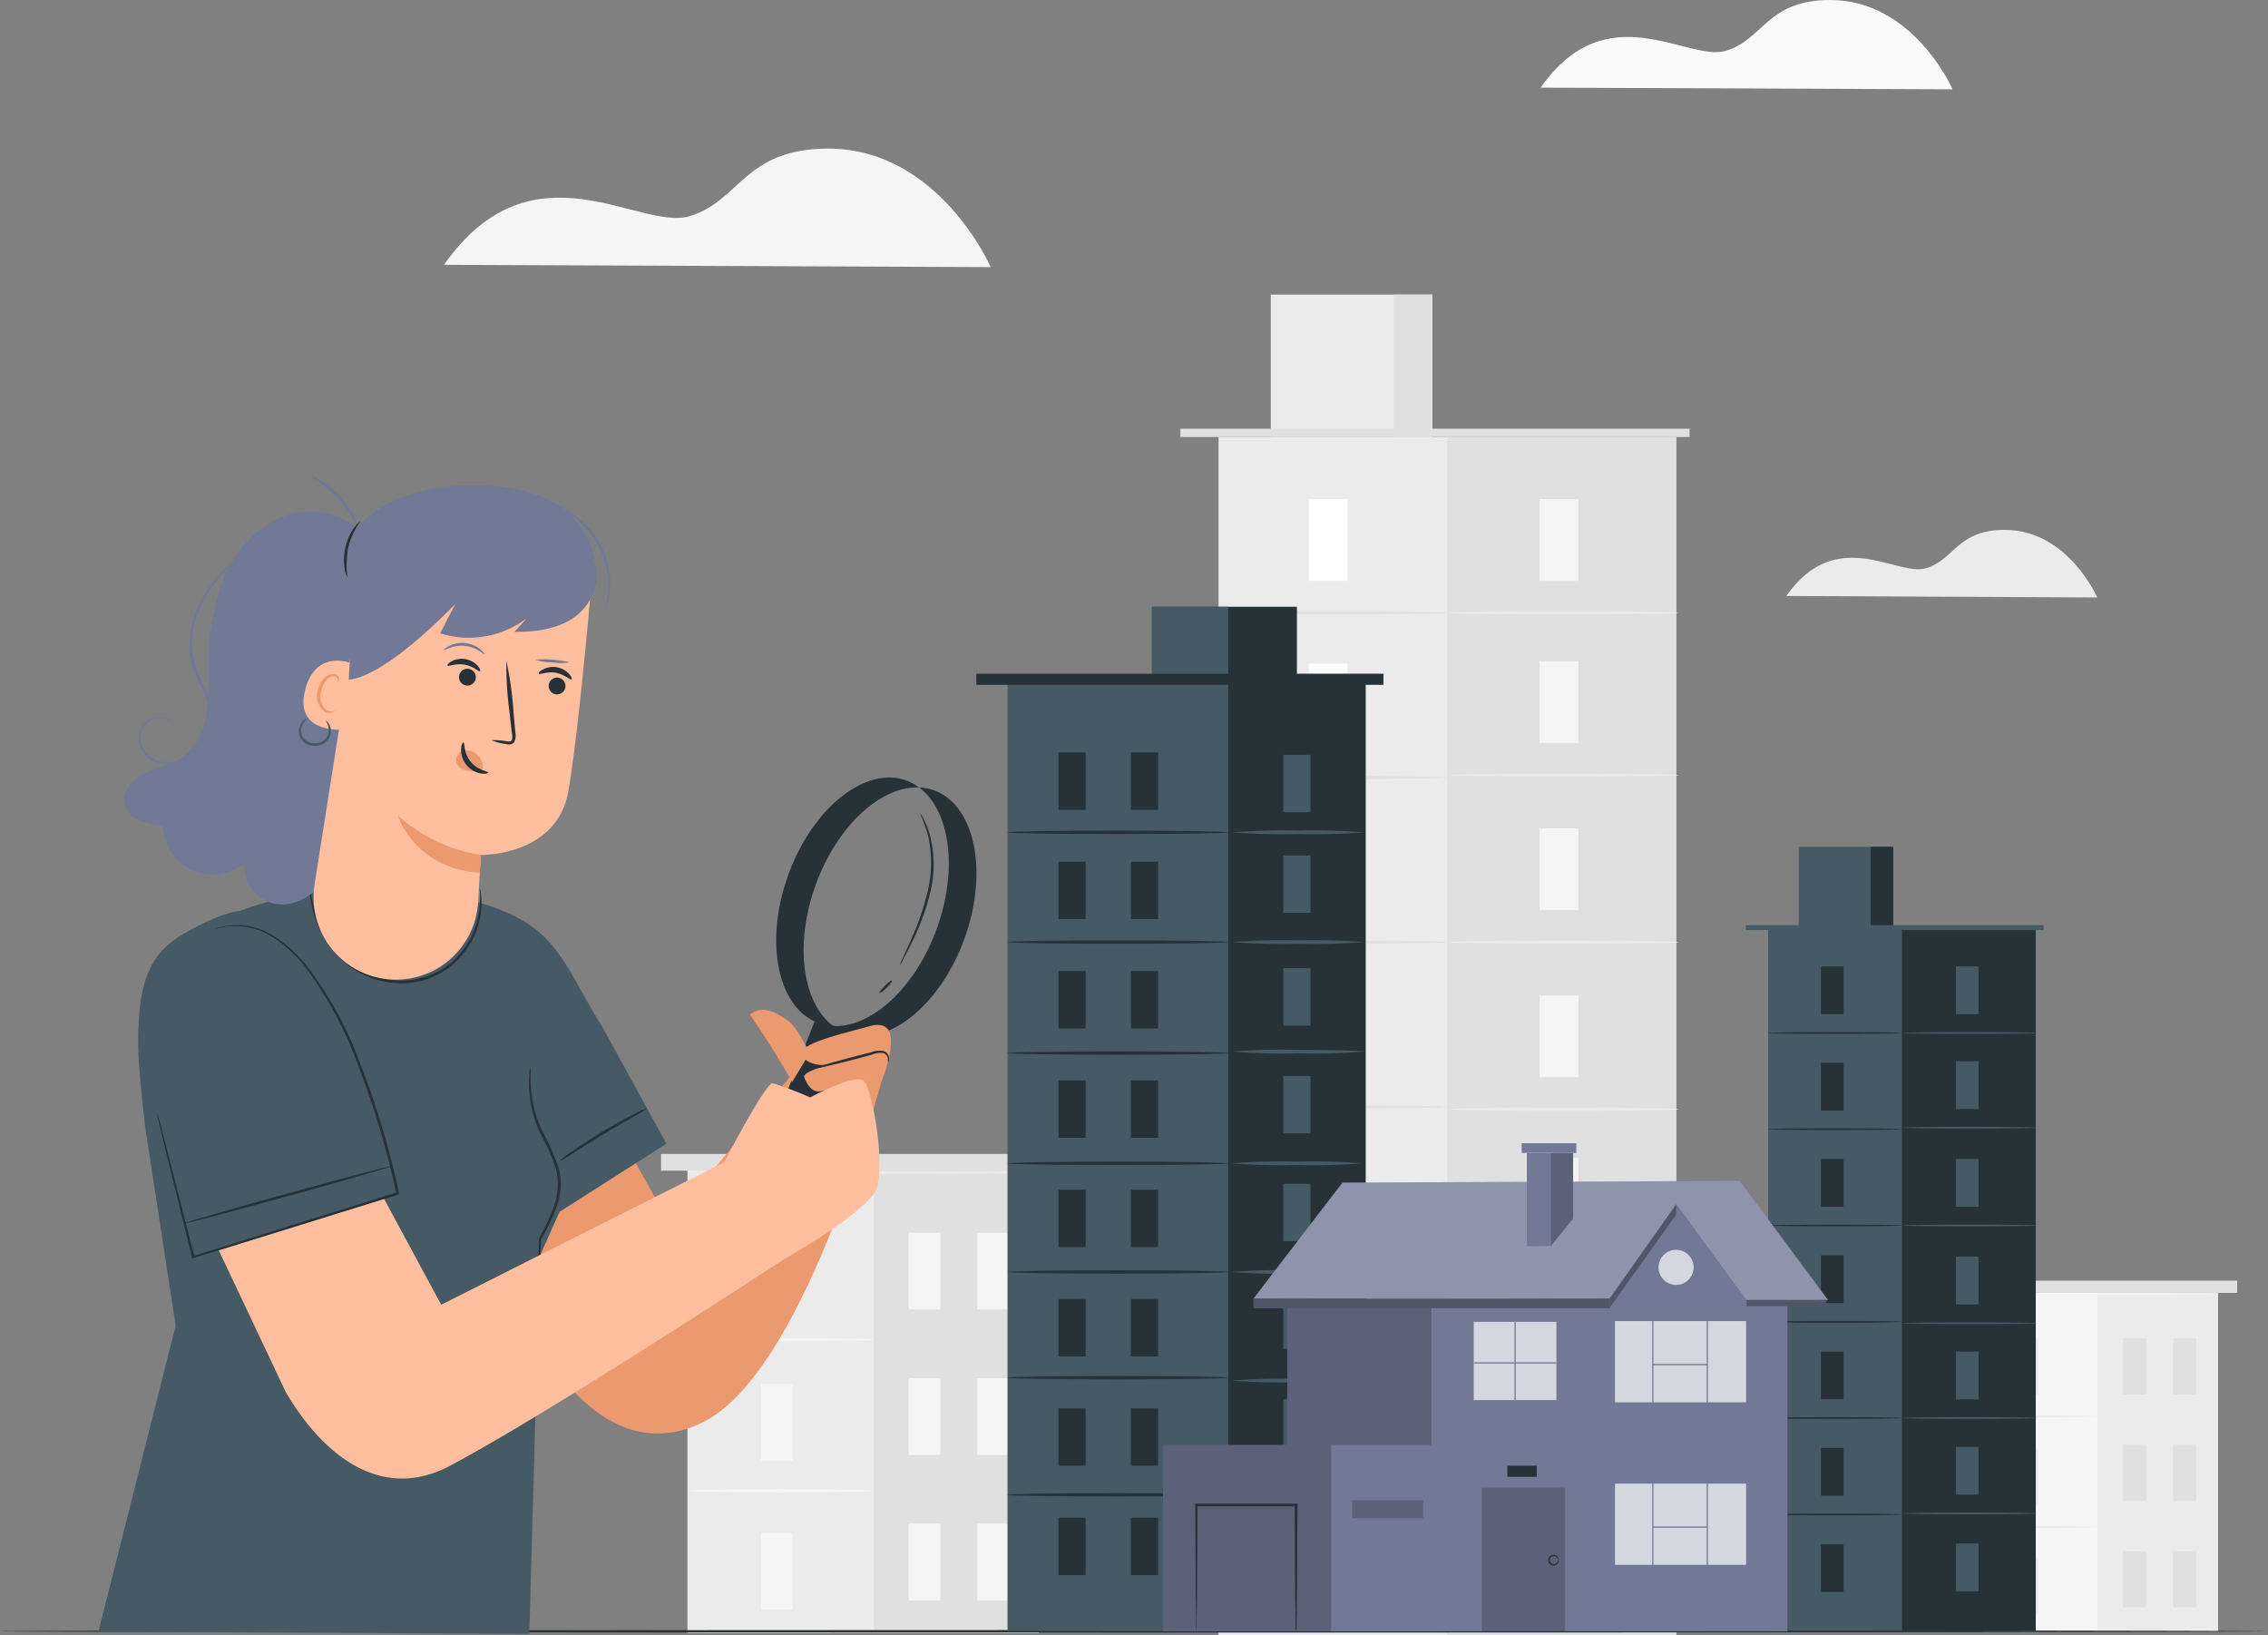 <svg xmlns="http://www.w3.org/2000/svg" width="308.702" height="222.535" viewBox="0 0 308.702 222.535">
  <rect x="0" y="0" width="308.702" height="222.535" fill="#808080" stroke="none"/>
  <g id="House_searching-pana" data-name="House searching-pana" transform="translate(-14.81 -61.32)">
    <g id="freepik--background-complete--inject-99" transform="translate(75.237 61.32)">
      <rect id="Rectángulo_33327" data-name="Rectángulo 33327" width="34.944" height="46.088" transform="translate(206.513 175.902)" fill="#f5f5f5"/>
      <rect id="Rectángulo_33328" data-name="Rectángulo 33328" width="16.384" height="46.088" transform="translate(225.073 175.902)" fill="#ebebeb"/>
      <rect id="Rectángulo_33329" data-name="Rectángulo 33329" width="3.143" height="7.633" transform="translate(213.837 182.141)" fill="#ebebeb"/>
      <rect id="Rectángulo_33330" data-name="Rectángulo 33330" width="3.143" height="7.633" transform="translate(213.837 212.016)" fill="#ebebeb"/>
      <path id="Trazado_150244" data-name="Trazado 150244" d="M439.39,354.458c0,.066-4.155.118-9.277.118s-9.283-.053-9.283-.118,4.155-.118,9.283-.118S439.39,354.393,439.39,354.458Z" transform="translate(-214.317 -161.693)" fill="#ebebeb"/>
      <rect id="Rectángulo_33331" data-name="Rectángulo 33331" width="3.143" height="7.633" transform="translate(213.837 197.19)" fill="#ebebeb"/>
      <path id="Trazado_150245" data-name="Trazado 150245" d="M439.39,377.355c0,.066-4.155.118-9.277.118s-9.283-.053-9.283-.118,4.155-.125,9.283-.125S439.39,377.289,439.39,377.355Z" transform="translate(-214.317 -169.533)" fill="#ebebeb"/>
      <rect id="Rectángulo_33332" data-name="Rectángulo 33332" width="3.143" height="7.633" transform="translate(228.551 182.141)" fill="#e0e0e0"/>
      <rect id="Rectángulo_33333" data-name="Rectángulo 33333" width="3.143" height="7.633" transform="translate(235.369 182.141)" fill="#e0e0e0"/>
      <rect id="Rectángulo_33334" data-name="Rectángulo 33334" width="3.143" height="7.633" transform="translate(228.551 196.625)" fill="#e0e0e0"/>
      <rect id="Rectángulo_33335" data-name="Rectángulo 33335" width="3.143" height="7.633" transform="translate(235.369 196.625)" fill="#e0e0e0"/>
      <rect id="Rectángulo_33336" data-name="Rectángulo 33336" width="3.143" height="7.633" transform="translate(228.551 211.109)" fill="#e0e0e0"/>
      <rect id="Rectángulo_33337" data-name="Rectángulo 33337" width="3.143" height="7.633" transform="translate(235.369 211.109)" fill="#e0e0e0"/>
      <rect id="Rectángulo_33338" data-name="Rectángulo 33338" width="40.197" height="1.663" transform="translate(203.883 174.291)" fill="#e0e0e0"/>
      <path id="Trazado_150246" data-name="Trazado 150246" d="M456.175,329.128c0,.066-7.811.118-17.442.118s-17.442-.053-17.442-.118,7.811-.118,17.442-.118S456.175,329.063,456.175,329.128Z" transform="translate(-214.474 -153.016)" fill="#f5f5f5"/>
      <rect id="Rectángulo_33339" data-name="Rectángulo 33339" width="62.3" height="163.062" transform="translate(105.429 59.473)" fill="#ebebeb"/>
      <rect id="Rectángulo_33340" data-name="Rectángulo 33340" width="31.15" height="163.062" transform="translate(136.573 59.473)" fill="#e0e0e0"/>
      <rect id="Rectángulo_33341" data-name="Rectángulo 33341" width="21.998" height="19.382" transform="translate(112.543 40.092)" fill="#ebebeb"/>
      <rect id="Rectángulo_33342" data-name="Rectángulo 33342" width="5.24" height="19.382" transform="translate(129.295 40.092)" fill="#e0e0e0"/>
      <rect id="Rectángulo_33343" data-name="Rectángulo 33343" width="69.309" height="1.131" transform="translate(100.236 58.343)" fill="#e0e0e0"/>
      <rect id="Rectángulo_33344" data-name="Rectángulo 33344" width="5.273" height="11.118" transform="translate(117.724 67.928)" fill="#fff"/>
      <path id="Trazado_150247" data-name="Trazado 150247" d="M298.224,188.077c0,.118-6.969.21-15.569.21s-15.575-.092-15.575-.21,6.969-.217,15.575-.217S298.224,187.952,298.224,188.077Z" transform="translate(-161.651 -104.666)" fill="#e0e0e0"/>
      <rect id="Rectángulo_33345" data-name="Rectángulo 33345" width="5.273" height="11.118" transform="translate(149.144 67.928)" fill="#f5f5f5"/>
      <path id="Trazado_150248" data-name="Trazado 150248" d="M346.014,188.077c0,.118-6.969.21-15.569.21s-15.575-.092-15.575-.21,6.969-.217,15.575-.217S346.014,187.952,346.014,188.077Z" transform="translate(-178.021 -104.666)" fill="#ebebeb"/>
      <rect id="Rectángulo_33346" data-name="Rectángulo 33346" width="5.273" height="11.118" transform="translate(149.144 89.999)" fill="#f5f5f5"/>
      <path id="Trazado_150249" data-name="Trazado 150249" d="M346.014,221.65c0,.118-6.969.217-15.569.217s-15.575-.1-15.575-.217,6.969-.21,15.575-.21S346.014,221.539,346.014,221.65Z" transform="translate(-178.021 -116.168)" fill="#ebebeb"/>
      <rect id="Rectángulo_33347" data-name="Rectángulo 33347" width="5.273" height="11.118" transform="translate(149.144 112.74)" fill="#f5f5f5"/>
      <path id="Trazado_150250" data-name="Trazado 150250" d="M346.014,256.24c0,.118-6.969.217-15.569.217s-15.575-.1-15.575-.217,6.969-.21,15.575-.21S346.014,256.129,346.014,256.24Z" transform="translate(-178.021 -128.017)" fill="#ebebeb"/>
      <rect id="Rectángulo_33348" data-name="Rectángulo 33348" width="5.273" height="11.118" transform="translate(149.144 135.488)" fill="#f5f5f5"/>
      <path id="Trazado_150251" data-name="Trazado 150251" d="M346.014,290.83c0,.118-6.969.217-15.569.217s-15.575-.1-15.575-.217,6.969-.21,15.575-.21S346.014,290.719,346.014,290.83Z" transform="translate(-178.021 -139.866)" fill="#ebebeb"/>
      <rect id="Rectángulo_33349" data-name="Rectángulo 33349" width="5.273" height="11.118" transform="translate(149.144 157.579)" fill="#f5f5f5"/>
      <path id="Trazado_150252" data-name="Trazado 150252" d="M346.014,324.437c0,.112-6.969.21-15.569.21s-15.575-.1-15.575-.21,6.969-.217,15.575-.217S346.014,324.319,346.014,324.437Z" transform="translate(-178.021 -151.375)" fill="#ebebeb"/>
      <rect id="Rectángulo_33350" data-name="Rectángulo 33350" width="5.273" height="11.118" transform="translate(149.144 179.755)" fill="#f5f5f5"/>
      <rect id="Rectángulo_33351" data-name="Rectángulo 33351" width="5.273" height="11.118" transform="translate(149.144 202.227)" fill="#f5f5f5"/>
      <path id="Trazado_150253" data-name="Trazado 150253" d="M346.014,358.17c0,.118-6.969.217-15.569.217s-15.575-.1-15.575-.217,6.969-.21,15.575-.21S346.014,358.052,346.014,358.17Z" transform="translate(-178.021 -162.933)" fill="#ebebeb"/>
      <rect id="Rectángulo_33352" data-name="Rectángulo 33352" width="5.273" height="11.118" transform="translate(117.724 90.341)" fill="#fff"/>
      <path id="Trazado_150254" data-name="Trazado 150254" d="M298.224,222.167c0,.112-6.969.21-15.569.21s-15.575-.1-15.575-.21,6.969-.217,15.575-.217S298.224,222.049,298.224,222.167Z" transform="translate(-161.651 -116.343)" fill="#e0e0e0"/>
      <rect id="Rectángulo_33353" data-name="Rectángulo 33353" width="5.273" height="11.118" transform="translate(117.724 112.754)" fill="#fff"/>
      <path id="Trazado_150255" data-name="Trazado 150255" d="M298.224,256.257c0,.112-6.969.21-15.569.21s-15.575-.1-15.575-.21,6.969-.217,15.575-.217S298.224,256.139,298.224,256.257Z" transform="translate(-161.651 -128.02)" fill="#e0e0e0"/>
      <rect id="Rectángulo_33354" data-name="Rectángulo 33354" width="5.273" height="11.118" transform="translate(117.724 135.166)" fill="#fff"/>
      <path id="Trazado_150256" data-name="Trazado 150256" d="M298.224,290.347c0,.112-6.969.21-15.569.21s-15.575-.1-15.575-.21,6.969-.217,15.575-.217S298.224,290.229,298.224,290.347Z" transform="translate(-161.651 -139.698)" fill="#e0e0e0"/>
      <rect id="Rectángulo_33355" data-name="Rectángulo 33355" width="5.273" height="11.118" transform="translate(117.724 157.579)" fill="#fff"/>
      <path id="Trazado_150257" data-name="Trazado 150257" d="M298.224,324.437c0,.112-6.969.21-15.569.21s-15.575-.1-15.575-.21,6.969-.217,15.575-.217S298.224,324.319,298.224,324.437Z" transform="translate(-161.651 -151.375)" fill="#e0e0e0"/>
      <rect id="Rectángulo_33356" data-name="Rectángulo 33356" width="5.273" height="11.118" transform="translate(117.724 179.991)" fill="#fff"/>
      <path id="Trazado_150258" data-name="Trazado 150258" d="M298.224,358.527c0,.112-6.969.21-15.569.21s-15.575-.1-15.575-.21,6.969-.217,15.575-.217S298.224,358.409,298.224,358.527Z" transform="translate(-161.651 -163.052)" fill="#e0e0e0"/>
      <rect id="Rectángulo_33357" data-name="Rectángulo 33357" width="5.273" height="11.118" transform="translate(117.724 202.404)" fill="#fff"/>
      <rect id="Rectángulo_33358" data-name="Rectángulo 33358" width="47.771" height="63.01" transform="translate(33.142 159.242)" fill="#ebebeb"/>
      <rect id="Rectángulo_33359" data-name="Rectángulo 33359" width="22.399" height="63.01" transform="translate(58.513 159.242)" fill="#e0e0e0"/>
      <rect id="Rectángulo_33360" data-name="Rectángulo 33360" width="4.293" height="10.434" transform="translate(43.155 167.769)" fill="#f5f5f5"/>
      <rect id="Rectángulo_33361" data-name="Rectángulo 33361" width="4.293" height="10.434" transform="translate(43.155 208.617)" fill="#f5f5f5"/>
      <path id="Trazado_150259" data-name="Trazado 150259" d="M182.5,338.5c0,.112-5.68.21-12.689.21s-12.682-.1-12.682-.21,5.68-.217,12.682-.217S182.5,338.379,182.5,338.5Z" transform="translate(-123.988 -156.191)" fill="#f5f5f5"/>
      <rect id="Rectángulo_33362" data-name="Rectángulo 33362" width="4.293" height="10.434" transform="translate(43.155 188.348)" fill="#f5f5f5"/>
      <path id="Trazado_150260" data-name="Trazado 150260" d="M182.5,369.79c0,.118-5.68.217-12.689.217s-12.682-.1-12.682-.217,5.68-.21,12.682-.21S182.5,369.679,182.5,369.79Z" transform="translate(-123.988 -166.913)" fill="#f5f5f5"/>
      <rect id="Rectángulo_33363" data-name="Rectángulo 33363" width="4.293" height="10.434" transform="translate(63.267 167.769)" fill="#f5f5f5"/>
      <rect id="Rectángulo_33364" data-name="Rectángulo 33364" width="4.293" height="10.434" transform="translate(72.59 167.769)" fill="#f5f5f5"/>
      <rect id="Rectángulo_33365" data-name="Rectángulo 33365" width="4.293" height="10.434" transform="translate(63.267 187.572)" fill="#f5f5f5"/>
      <rect id="Rectángulo_33366" data-name="Rectángulo 33366" width="4.293" height="10.434" transform="translate(72.59 187.572)" fill="#f5f5f5"/>
      <rect id="Rectángulo_33367" data-name="Rectángulo 33367" width="4.293" height="10.434" transform="translate(63.267 207.374)" fill="#f5f5f5"/>
      <rect id="Rectángulo_33368" data-name="Rectángulo 33368" width="4.293" height="10.434" transform="translate(72.59 207.374)" fill="#f5f5f5"/>
      <rect id="Rectángulo_33369" data-name="Rectángulo 33369" width="54.957" height="2.275" transform="translate(29.553 157.046)" fill="#e0e0e0"/>
      <path id="Trazado_150261" data-name="Trazado 150261" d="M205.448,303.89c0,.118-10.677.217-23.846.217s-23.852-.1-23.852-.217,10.677-.21,23.852-.21S205.448,303.759,205.448,303.89Z" transform="translate(-124.2 -144.339)" fill="#ebebeb"/>
      <path id="Trazado_150262" data-name="Trazado 150262" d="M384.63,180l42.32.2s-4.01-9.2-12.577-9.2c-6.529,0-6.818,4.063-10.743,5.227S391.448,170.277,384.63,180Z" transform="translate(-201.917 -98.89)" fill="#ebebeb"/>
      <path id="Trazado_150263" data-name="Trazado 150263" d="M106.72,107.9l74.424.309S174.1,92.087,159.034,92.08c-11.479,0-11.992,7.147-18.882,9.2S118.738,90.8,106.72,107.9Z" transform="translate(-106.72 -71.857)" fill="#f5f5f5"/>
      <path id="Trazado_150264" data-name="Trazado 150264" d="M333.76,73.246l56.074.23s-5.293-12.15-16.66-12.156c-8.652,0-9.033,5.385-14.227,6.923S342.793,60.36,333.76,73.246Z" transform="translate(-184.491 -61.32)" fill="#fafafa"/>
    </g>
    <g id="freepik--Floor--inject-99" transform="translate(14.81 283.158)">
      <path id="Trazado_150265" data-name="Trazado 150265" d="M323.511,398.911c0,.1-69.112.171-154.344.171S14.81,399.01,14.81,398.911s69.092-.171,154.357-.171S323.511,398.819,323.511,398.911Z" transform="translate(-14.81 -398.74)" fill="#263238"/>
    </g>
    <g id="freepik--Buildings--inject-99" transform="translate(147.701 143.896)">
      <rect id="Rectángulo_33370" data-name="Rectángulo 33370" width="36.43" height="95.351" transform="translate(107.77 44.003)" fill="#455a64"/>
      <rect id="Rectángulo_33371" data-name="Rectángulo 33371" width="18.212" height="95.351" transform="translate(125.982 44.003)" fill="#263238"/>
      <rect id="Rectángulo_33372" data-name="Rectángulo 33372" width="12.866" height="11.335" transform="translate(111.932 32.669)" fill="#455a64"/>
      <rect id="Rectángulo_33373" data-name="Rectángulo 33373" width="3.064" height="11.335" transform="translate(121.728 32.669)" fill="#263238"/>
      <rect id="Rectángulo_33374" data-name="Rectángulo 33374" width="40.532" height="0.664" transform="translate(104.733 43.339)" fill="#455a64"/>
      <rect id="Rectángulo_33375" data-name="Rectángulo 33375" width="3.083" height="6.502" transform="translate(114.963 48.948)" fill="#263238"/>
      <path id="Trazado_150266" data-name="Trazado 150266" d="M399.071,275.075c0,.066-4.076.125-9.106.125s-9.106-.059-9.106-.125,4.076-.125,9.106-.125S399.071,274.983,399.071,275.075Z" transform="translate(-273.09 -217.074)" fill="#263238"/>
      <rect id="Rectángulo_33376" data-name="Rectángulo 33376" width="3.083" height="6.502" transform="translate(133.332 48.948)" fill="#455a64"/>
      <path id="Trazado_150267" data-name="Trazado 150267" d="M427.021,275.075c0,.066-4.076.125-9.106.125s-9.106-.059-9.106-.125,4.076-.125,9.106-.125S427.021,274.983,427.021,275.075Z" transform="translate(-282.664 -217.074)" fill="#455a64"/>
      <rect id="Rectángulo_33377" data-name="Rectángulo 33377" width="3.083" height="6.502" transform="translate(133.332 61.853)" fill="#455a64"/>
      <path id="Trazado_150268" data-name="Trazado 150268" d="M427.021,294.7c0,.072-4.076.125-9.106.125s-9.106-.053-9.106-.125,4.076-.125,9.106-.125S427.021,294.639,427.021,294.7Z" transform="translate(-282.664 -223.798)" fill="#455a64"/>
      <rect id="Rectángulo_33378" data-name="Rectángulo 33378" width="3.083" height="6.502" transform="translate(133.332 75.154)" fill="#455a64"/>
      <path id="Trazado_150269" data-name="Trazado 150269" d="M427.021,314.935c0,.066-4.076.125-9.106.125s-9.106-.059-9.106-.125,4.076-.125,9.106-.125S427.021,314.863,427.021,314.935Z" transform="translate(-282.664 -230.728)" fill="#455a64"/>
      <rect id="Rectángulo_33379" data-name="Rectángulo 33379" width="3.083" height="6.502" transform="translate(133.332 88.447)" fill="#455a64"/>
      <path id="Trazado_150270" data-name="Trazado 150270" d="M427.021,335.158c0,.072-4.076.125-9.106.125s-9.106-.053-9.106-.125,4.076-.118,9.106-.118S427.021,335.093,427.021,335.158Z" transform="translate(-282.664 -237.658)" fill="#455a64"/>
      <rect id="Rectángulo_33380" data-name="Rectángulo 33380" width="3.083" height="6.502" transform="translate(133.332 101.366)" fill="#455a64"/>
      <path id="Trazado_150271" data-name="Trazado 150271" d="M427.021,354.8c0,.072-4.076.125-9.106.125s-9.106-.053-9.106-.125,4.076-.125,9.106-.125S427.021,354.739,427.021,354.8Z" transform="translate(-282.664 -244.385)" fill="#455a64"/>
      <rect id="Rectángulo_33381" data-name="Rectángulo 33381" width="3.083" height="6.502" transform="translate(133.332 114.338)" fill="#455a64"/>
      <rect id="Rectángulo_33382" data-name="Rectángulo 33382" width="3.083" height="6.502" transform="translate(133.332 127.481)" fill="#455a64"/>
      <path id="Trazado_150272" data-name="Trazado 150272" d="M427.021,374.535c0,.072-4.076.125-9.106.125s-9.106-.053-9.106-.125,4.076-.125,9.106-.125S427.021,374.469,427.021,374.535Z" transform="translate(-282.664 -251.144)" fill="#455a64"/>
      <rect id="Rectángulo_33383" data-name="Rectángulo 33383" width="3.083" height="6.502" transform="translate(114.963 62.051)" fill="#263238"/>
      <path id="Trazado_150273" data-name="Trazado 150273" d="M399.071,295c0,.066-4.076.125-9.106.125s-9.106-.059-9.106-.125,4.076-.125,9.106-.125S399.071,294.959,399.071,295Z" transform="translate(-273.09 -223.901)" fill="#263238"/>
      <rect id="Rectángulo_33384" data-name="Rectángulo 33384" width="3.083" height="6.502" transform="translate(114.963 75.154)" fill="#263238"/>
      <path id="Trazado_150274" data-name="Trazado 150274" d="M399.071,314.938c0,.072-4.076.125-9.106.125s-9.106-.053-9.106-.125,4.076-.118,9.106-.118S399.071,314.873,399.071,314.938Z" transform="translate(-273.09 -230.732)" fill="#263238"/>
      <rect id="Rectángulo_33385" data-name="Rectángulo 33385" width="3.083" height="6.502" transform="translate(114.963 88.263)" fill="#263238"/>
      <path id="Trazado_150275" data-name="Trazado 150275" d="M399.071,334.875c0,.066-4.076.125-9.106.125s-9.106-.059-9.106-.125,4.076-.125,9.106-.125S399.071,334.8,399.071,334.875Z" transform="translate(-273.09 -237.558)" fill="#263238"/>
      <rect id="Rectángulo_33386" data-name="Rectángulo 33386" width="3.083" height="6.502" transform="translate(114.963 101.366)" fill="#263238"/>
      <path id="Trazado_150276" data-name="Trazado 150276" d="M399.071,354.8c0,.072-4.076.125-9.106.125s-9.106-.053-9.106-.125,4.076-.125,9.106-.125S399.071,354.739,399.071,354.8Z" transform="translate(-273.09 -244.385)" fill="#263238"/>
      <rect id="Rectángulo_33387" data-name="Rectángulo 33387" width="3.083" height="6.502" transform="translate(114.963 114.476)" fill="#263238"/>
      <path id="Trazado_150277" data-name="Trazado 150277" d="M399.071,374.745c0,.066-4.076.125-9.106.125s-9.106-.059-9.106-.125,4.076-.125,9.106-.125S399.071,374.673,399.071,374.745Z" transform="translate(-273.09 -251.216)" fill="#263238"/>
      <rect id="Rectángulo_33388" data-name="Rectángulo 33388" width="3.083" height="6.502" transform="translate(114.963 127.579)" fill="#263238"/>
      <rect id="Rectángulo_33389" data-name="Rectángulo 33389" width="48.737" height="129.466" transform="translate(4.241 9.928)" fill="#455a64"/>
      <rect id="Rectángulo_33390" data-name="Rectángulo 33390" width="18.705" height="129.466" transform="translate(34.28 9.928)" fill="#263238"/>
      <rect id="Rectángulo_33391" data-name="Rectángulo 33391" width="3.701" height="7.811" transform="translate(41.781 20.144)" fill="#455a64"/>
      <rect id="Rectángulo_33392" data-name="Rectángulo 33392" width="3.701" height="7.811" transform="translate(41.781 33.846)" fill="#455a64"/>
      <rect id="Rectángulo_33393" data-name="Rectángulo 33393" width="3.701" height="7.811" transform="translate(41.781 49.191)" fill="#455a64"/>
      <rect id="Rectángulo_33394" data-name="Rectángulo 33394" width="3.701" height="7.811" transform="translate(41.781 63.852)" fill="#455a64"/>
      <rect id="Rectángulo_33395" data-name="Rectángulo 33395" width="3.701" height="7.811" transform="translate(41.781 78.52)" fill="#455a64"/>
      <rect id="Rectángulo_33396" data-name="Rectángulo 33396" width="3.701" height="7.811" transform="translate(41.781 93.181)" fill="#455a64"/>
      <rect id="Rectángulo_33397" data-name="Rectángulo 33397" width="3.701" height="7.811" transform="translate(41.781 107.849)" fill="#455a64"/>
      <rect id="Rectángulo_33398" data-name="Rectángulo 33398" width="3.701" height="7.811" transform="translate(41.781 123.97)" fill="#455a64"/>
      <rect id="Rectángulo_33399" data-name="Rectángulo 33399" width="55.41" height="1.512" transform="translate(0 9.112)" fill="#263238"/>
      <rect id="Rectángulo_33400" data-name="Rectángulo 33400" width="19.73" height="9.868" transform="translate(23.905 0)" fill="#263238"/>
      <rect id="Rectángulo_33401" data-name="Rectángulo 33401" width="10.375" height="9.112" transform="translate(23.905 0)" fill="#455a64"/>
      <rect id="Rectángulo_33402" data-name="Rectángulo 33402" width="3.701" height="7.811" transform="translate(11.177 19.822)" fill="#263238"/>
      <rect id="Rectángulo_33403" data-name="Rectángulo 33403" width="3.701" height="7.811" transform="translate(21.039 19.822)" fill="#263238"/>
      <rect id="Rectángulo_33404" data-name="Rectángulo 33404" width="3.701" height="7.811" transform="translate(11.177 34.7)" fill="#263238"/>
      <rect id="Rectángulo_33405" data-name="Rectángulo 33405" width="3.701" height="7.811" transform="translate(21.039 34.7)" fill="#263238"/>
      <rect id="Rectángulo_33406" data-name="Rectángulo 33406" width="3.701" height="7.811" transform="translate(11.177 49.579)" fill="#263238"/>
      <rect id="Rectángulo_33407" data-name="Rectángulo 33407" width="3.701" height="7.811" transform="translate(21.039 49.579)" fill="#263238"/>
      <rect id="Rectángulo_33408" data-name="Rectángulo 33408" width="3.701" height="7.811" transform="translate(11.177 64.457)" fill="#263238"/>
      <rect id="Rectángulo_33409" data-name="Rectángulo 33409" width="3.701" height="7.811" transform="translate(21.039 64.457)" fill="#263238"/>
      <rect id="Rectángulo_33410" data-name="Rectángulo 33410" width="3.701" height="7.811" transform="translate(11.177 79.335)" fill="#263238"/>
      <rect id="Rectángulo_33411" data-name="Rectángulo 33411" width="3.701" height="7.811" transform="translate(21.039 79.335)" fill="#263238"/>
      <rect id="Rectángulo_33412" data-name="Rectángulo 33412" width="3.701" height="7.811" transform="translate(11.177 94.213)" fill="#263238"/>
      <rect id="Rectángulo_33413" data-name="Rectángulo 33413" width="3.701" height="7.811" transform="translate(21.039 94.213)" fill="#263238"/>
      <rect id="Rectángulo_33414" data-name="Rectángulo 33414" width="3.701" height="7.811" transform="translate(11.177 109.091)" fill="#263238"/>
      <rect id="Rectángulo_33415" data-name="Rectángulo 33415" width="3.701" height="7.811" transform="translate(21.039 109.091)" fill="#263238"/>
      <rect id="Rectángulo_33416" data-name="Rectángulo 33416" width="3.701" height="7.811" transform="translate(11.177 123.97)" fill="#263238"/>
      <rect id="Rectángulo_33417" data-name="Rectángulo 33417" width="3.701" height="7.811" transform="translate(21.039 123.97)" fill="#263238"/>
      <path id="Trazado_150278" data-name="Trazado 150278" d="M253.429,233.49c0,.131-6.726.237-15.016.237s-15.023-.105-15.023-.237,6.726-.23,15.023-.23S253.429,233.365,253.429,233.49Z" transform="translate(-219.149 -202.794)" fill="#263238"/>
      <path id="Trazado_150279" data-name="Trazado 150279" d="M253.429,256.2c0,.132-6.726.237-15.016.237s-15.023-.105-15.023-.237,6.726-.23,15.023-.23S253.429,256.075,253.429,256.2Z" transform="translate(-219.149 -210.573)" fill="#263238"/>
      <path id="Trazado_150280" data-name="Trazado 150280" d="M253.429,279.187c0,.125-6.726.23-15.016.23s-15.023-.105-15.023-.23,6.726-.237,15.023-.237S253.429,279.055,253.429,279.187Z" transform="translate(-219.149 -218.444)" fill="#263238"/>
      <path id="Trazado_150281" data-name="Trazado 150281" d="M253.429,302.007c0,.125-6.726.23-15.016.23s-15.023-.105-15.023-.23,6.726-.237,15.023-.237S253.429,301.875,253.429,302.007Z" transform="translate(-219.149 -226.261)" fill="#263238"/>
      <path id="Trazado_150282" data-name="Trazado 150282" d="M253.429,324.5c0,.125-6.726.23-15.016.23s-15.023-.105-15.023-.23,6.726-.237,15.023-.237S253.429,324.365,253.429,324.5Z" transform="translate(-219.149 -233.965)" fill="#263238"/>
      <path id="Trazado_150283" data-name="Trazado 150283" d="M253.429,346.377c0,.125-6.726.23-15.016.23s-15.023-.105-15.023-.23,6.726-.237,15.023-.237S253.429,346.245,253.429,346.377Z" transform="translate(-219.149 -241.46)" fill="#263238"/>
      <path id="Trazado_150284" data-name="Trazado 150284" d="M253.429,370.627c0,.125-6.726.23-15.016.23s-15.023-.105-15.023-.23,6.726-.237,15.023-.237S253.429,370.5,253.429,370.627Z" transform="translate(-219.149 -249.767)" fill="#263238"/>
      <path id="Trazado_150285" data-name="Trazado 150285" d="M287.883,233.49a84.425,84.425,0,0,1-8.941.237A84.425,84.425,0,0,1,270,233.49a85.481,85.481,0,0,1,8.941-.23A87.7,87.7,0,0,1,287.883,233.49Z" transform="translate(-235.115 -202.794)" fill="#455a64"/>
      <path id="Trazado_150286" data-name="Trazado 150286" d="M287.883,256.2a84.415,84.415,0,0,1-8.941.237A84.416,84.416,0,0,1,270,256.2a85.494,85.494,0,0,1,8.941-.23A87.714,87.714,0,0,1,287.883,256.2Z" transform="translate(-235.115 -210.573)" fill="#455a64"/>
      <path id="Trazado_150287" data-name="Trazado 150287" d="M287.883,278.88a84.415,84.415,0,0,1-8.941.237A78.526,78.526,0,0,1,270,278.88a79.443,79.443,0,0,1,8.941-.23C283.885,278.65,287.883,278.775,287.883,278.88Z" transform="translate(-235.115 -218.342)" fill="#455a64"/>
      <path id="Trazado_150288" data-name="Trazado 150288" d="M287.583,302.007a87.808,87.808,0,0,1-8.941.23,87.807,87.807,0,0,1-8.941-.23,86.587,86.587,0,0,1,8.941-.237A84.416,84.416,0,0,1,287.583,302.007Z" transform="translate(-235.013 -226.261)" fill="#455a64"/>
      <path id="Trazado_150289" data-name="Trazado 150289" d="M287.583,324.5a87.818,87.818,0,0,1-8.941.23,87.818,87.818,0,0,1-8.941-.23,86.587,86.587,0,0,1,8.941-.237A84.426,84.426,0,0,1,287.583,324.5Z" transform="translate(-235.013 -233.965)" fill="#455a64"/>
      <path id="Trazado_150290" data-name="Trazado 150290" d="M287.583,346.987a87.824,87.824,0,0,1-8.941.23,87.823,87.823,0,0,1-8.941-.23,86.587,86.587,0,0,1,8.941-.237A84.426,84.426,0,0,1,287.583,346.987Z" transform="translate(-235.013 -241.669)" fill="#455a64"/>
      <path id="Trazado_150291" data-name="Trazado 150291" d="M287.583,370.627a87.818,87.818,0,0,1-8.941.23,87.818,87.818,0,0,1-8.941-.23,86.587,86.587,0,0,1,8.941-.237A84.416,84.416,0,0,1,287.583,370.627Z" transform="translate(-235.013 -249.767)" fill="#455a64"/>
    </g>
    <g id="freepik--House--inject-99" transform="translate(173.105 216.907)">
      <rect id="Rectángulo_33418" data-name="Rectángulo 33418" width="19.651" height="45.095" transform="translate(16.916 21.328)" fill="#727997"/>
      <rect id="Rectángulo_33419" data-name="Rectángulo 33419" width="19.651" height="45.095" transform="translate(16.916 21.328)" opacity="0.2"/>
      <path id="Trazado_150292" data-name="Trazado 150292" d="M274.32,321.786h48.487l9.06-12.86,9.494,13.228,11.164-.178L340.493,305.77,286.43,306Z" transform="translate(-261.999 -300.642)" fill="#727997"/>
      <path id="Trazado_150293" data-name="Trazado 150293" d="M274.32,321.786h48.487l9.06-12.86,9.494,13.228,11.164-.178L340.493,305.77,286.43,306Z" transform="translate(-261.999 -300.642)" fill="#fff" opacity="0.2"/>
      <path id="Trazado_150294" data-name="Trazado 150294" d="M311.2,323.62v45.088h48.422V323.62h-5.556L344.5,310.57l-9.093,12.847Z" transform="translate(-274.632 -302.286)" fill="#727997"/>
      <g id="Grupo_75955" data-name="Grupo 75955" transform="translate(43.412 46.877)" opacity="0.2">
        <path id="Trazado_150295" data-name="Trazado 150295" d="M321.61,388.816V369.27h11.321v19.546" transform="translate(-321.61 -369.27)"/>
      </g>
      <rect id="Rectángulo_33420" data-name="Rectángulo 33420" width="17.843" height="11.052" transform="translate(61.525 46.324)" fill="#fff" opacity="0.7"/>
      <rect id="Rectángulo_33421" data-name="Rectángulo 33421" width="17.843" height="11.052" transform="translate(61.525 24.207)" fill="#fff" opacity="0.7"/>
      <rect id="Rectángulo_33422" data-name="Rectángulo 33422" width="11.249" height="10.651" transform="translate(42.301 24.306)" fill="#fff" opacity="0.7"/>
      <rect id="Rectángulo_33423" data-name="Rectángulo 33423" width="0.164" height="11.157" transform="translate(66.594 46.324)" fill="#727997"/>
      <rect id="Rectángulo_33424" data-name="Rectángulo 33424" width="0.164" height="11.157" transform="translate(74.01 46.324)" fill="#727997"/>
      <rect id="Rectángulo_33425" data-name="Rectángulo 33425" width="7.416" height="0.164" transform="translate(66.672 52.156)" fill="#727997"/>
      <rect id="Rectángulo_33426" data-name="Rectángulo 33426" width="0.164" height="11.157" transform="translate(66.594 24.207)" fill="#727997"/>
      <rect id="Rectángulo_33427" data-name="Rectángulo 33427" width="0.164" height="11.157" transform="translate(74.01 24.207)" fill="#727997"/>
      <rect id="Rectángulo_33428" data-name="Rectángulo 33428" width="7.416" height="0.164" transform="translate(66.672 30.039)" fill="#727997"/>
      <rect id="Rectángulo_33429" data-name="Rectángulo 33429" width="0.164" height="10.651" transform="translate(47.843 24.306)" fill="#727997"/>
      <rect id="Rectángulo_33430" data-name="Rectángulo 33430" width="11.249" height="0.164" transform="translate(42.301 29.809)" fill="#727997"/>
      <path id="Trazado_150296" data-name="Trazado 150296" d="M362.953,322.417a2.387,2.387,0,1,1-2.387-2.387,2.387,2.387,0,0,1,2.387,2.387Z" transform="translate(-290.725 -305.527)" fill="#fff" opacity="0.7"/>
      <path id="Trazado_150297" data-name="Trazado 150297" d="M334.2,312.619l3.011-3.715V299.97h-6.3v12.715Z" transform="translate(-281.384 -298.655)" fill="#727997"/>
      <path id="Trazado_150298" data-name="Trazado 150298" d="M335.92,312.619V299.97h3.011V308.9Z" transform="translate(-283.1 -298.655)" opacity="0.2"/>
      <rect id="Rectángulo_33431" data-name="Rectángulo 33431" width="7.436" height="1.315" transform="translate(48.823)" fill="#727997"/>
      <rect id="Rectángulo_33432" data-name="Rectángulo 33432" width="37.126" height="25.371" transform="translate(0 41.058)" fill="#727997"/>
      <rect id="Rectángulo_33433" data-name="Rectángulo 33433" width="22.893" height="25.371" transform="translate(0 41.058)" opacity="0.2"/>
      <path id="Trazado_150299" data-name="Trazado 150299" d="M275.942,389.91a1.315,1.315,0,0,1-.033-.329v-.953c0-.881,0-2.078-.053-3.57,0-3.09-.039-7.357-.066-12.294l.184.184h-13.59l.178-.184c0,4.938-.046,9.2-.066,12.294,0,1.492-.039,2.689-.053,3.57a8.093,8.093,0,0,1-.033.953,1.591,1.591,0,0,1,0,.329.992.992,0,0,1-.033-.329v-.953c0-.881,0-2.078-.053-3.57,0-3.083-.039-7.357-.066-12.294v-.184h13.925v.184c-.033,4.938-.053,9.2-.072,12.294,0,1.492-.039,2.689-.053,3.57v.953a1.841,1.841,0,0,1-.118.329Z" transform="translate(-257.868 -323.527)" fill="#263238"/>
      <rect id="Rectángulo_33434" data-name="Rectángulo 33434" width="9.645" height="2.459" transform="translate(25.759 48.586)" opacity="0.2"/>
      <path id="Trazado_150300" data-name="Trazado 150300" d="M274.32,330.123v1.308h48.454V330.11Z" transform="translate(-261.999 -308.979)" fill="#727997"/>
      <path id="Trazado_150301" data-name="Trazado 150301" d="M348.02,324.738l9.066-12.722.026-1.446-9.06,12.86Z" transform="translate(-287.245 -302.286)" fill="#727997"/>
      <rect id="Rectángulo_33435" data-name="Rectángulo 33435" width="10.855" height="0.842" transform="translate(79.434 21.328)" fill="#727997"/>
      <rect id="Rectángulo_33436" data-name="Rectángulo 33436" width="4.004" height="1.525" transform="translate(46.87 43.879)" fill="#263238"/>
      <path id="Trazado_150302" data-name="Trazado 150302" d="M274.32,330.123v1.308h48.454V330.11Z" transform="translate(-261.999 -308.979)" opacity="0.3"/>
      <path id="Trazado_150303" data-name="Trazado 150303" d="M348.02,324.738l9.066-12.722.026-1.446-9.06,12.86Z" transform="translate(-287.245 -302.286)" opacity="0.3"/>
      <rect id="Rectángulo_33437" data-name="Rectángulo 33437" width="10.855" height="0.842" transform="translate(79.434 21.328)" opacity="0.3"/>
      <path id="Trazado_150304" data-name="Trazado 150304" d="M336.718,383.887a.713.713,0,0,0-.3-.44.565.565,0,0,0-.519-.059.539.539,0,0,0,0,1,.565.565,0,0,0,.519-.059c.27-.191.263-.447.3-.44s.112.283-.2.572a.723.723,0,0,1-.69.125.736.736,0,0,1,0-1.394.723.723,0,0,1,.69.125C336.83,383.611,336.738,383.907,336.718,383.887Z" transform="translate(-282.899 -327.148)" fill="#263238"/>
    </g>
    <g id="freepik--Character--inject-99" transform="translate(28.202 126.073)">
      <path id="Trazado_150305" data-name="Trazado 150305" d="M162.939,280.428s-10.2,38.79-23.905,46.074c-9.033,4.8-17.008-.927-22.353-10L97.352,285.392a7.232,7.232,0,0,1,4.6-8.77L118.068,271l16.055,28.619,20.545-24.983" transform="translate(-56.386 -197.898)" fill="#eb996e"/>
      <path id="Trazado_150306" data-name="Trazado 150306" d="M44.247,275.9c.355,2.525,6.713,21.085,6.713,21.085s28.849-8.159,28.547-9.592c-.25-1.164-4.76-19.651-10.782-30.072A14.773,14.773,0,0,0,57.718,249.9c-1.275-.145-4.109,1.039-4.891,1.427C46.686,254.4,41.5,256.4,44.247,275.9Z" transform="translate(-38.027 -190.667)" fill="#455a64"/>
      <path id="Trazado_150307" data-name="Trazado 150307" d="M86.632,246.6c11.078,3.083,11.578,8.12,17.127,17l8.738,15.91-14.556,9.277-2.669,5.983-1.44,51.452L35.18,345.93,45.7,304.281,41.5,276.93c-.388-4.313-1.63-12.373-.3-16.535,4.162-13,19.684-14.392,29.23-16.364a11.046,11.046,0,0,1,5.477.7" transform="translate(-35.18 -188.615)" fill="#455a64"/>
      <path id="Trazado_150308" data-name="Trazado 150308" d="M125.665,310.461a8.9,8.9,0,0,1-.039-1.315c0-.92,0-2.143.046-3.616V305.5h0a31.387,31.387,0,0,0,1.913-4.05,9.04,9.04,0,0,0,.487-5.22,29.575,29.575,0,0,0-2.295-5.26,16.279,16.279,0,0,1-1.315-4.6,15.7,15.7,0,0,1-.085-3.2,4.7,4.7,0,0,1,.105-.868.868.868,0,0,1,.072-.3,9.863,9.863,0,0,1,0,1.17,17.592,17.592,0,0,0,.2,3.156,16.489,16.489,0,0,0,1.361,4.471,29.766,29.766,0,0,1,2.341,5.325,9.257,9.257,0,0,1-.519,5.431,29.665,29.665,0,0,1-1.972,4.063v-.066c-.072,1.473-.125,2.7-.171,3.616A7.29,7.29,0,0,1,125.665,310.461Z" transform="translate(-65.719 -201.666)" fill="#263238"/>
      <path id="Trazado_150309" data-name="Trazado 150309" d="M102.066,244.452a1.532,1.532,0,0,1,.1.394,8.365,8.365,0,0,1,.131,1.164,10.7,10.7,0,0,1-.71,4.241,11.361,11.361,0,0,1-3.84,5.062,10.953,10.953,0,0,1-7.495,1.972,12.563,12.563,0,0,1-3.945-1.072,11.914,11.914,0,0,1-3.136-2.143,13.9,13.9,0,0,1-3.438-5.358,14.313,14.313,0,0,1-.822-4.221,9.2,9.2,0,0,1,0-1.17,1.552,1.552,0,0,1,.039-.4c.046,0,0,.559.092,1.565a15.4,15.4,0,0,0,.927,4.135,13.734,13.734,0,0,0,3.432,5.194,11.407,11.407,0,0,0,3.051,2.058,12.156,12.156,0,0,0,3.813,1.032,10.638,10.638,0,0,0,7.232-1.847,11.256,11.256,0,0,0,4.6-9.014C102.145,245.011,102.02,244.458,102.066,244.452Z" transform="translate(-50.153 -188.279)" fill="#263238"/>
      <path id="Trazado_150310" data-name="Trazado 150310" d="M142.533,290.75a11.836,11.836,0,0,1-1.736,1.078c-1.085.657-2.6,1.5-4.241,2.492s-3.11,1.92-4.175,2.59a11.381,11.381,0,0,1-1.762,1.032,10.616,10.616,0,0,1,1.617-1.256c1.026-.73,2.479-1.7,4.129-2.7s3.182-1.828,4.306-2.4a9.927,9.927,0,0,1,1.861-.842Z" transform="translate(-67.873 -204.663)" fill="#263238"/>
      <path id="Trazado_150311" data-name="Trazado 150311" d="M47.379,278.434s.039.118.112.348l.276,1.026,1.032,3.945c.874,3.419,2.124,8.3,3.642,14.208l-.191-.105,27.127-8.475.657-.243-.125.217a117.482,117.482,0,0,0-5.339-17.83,50.889,50.889,0,0,0-7.232-13.241,17.66,17.66,0,0,0-4.293-3.853A9.2,9.2,0,0,0,58.97,253a5.53,5.53,0,0,0-.842-.072l-.75.039a3.1,3.1,0,0,0-.657.046l-.513.112-.71.145a2.148,2.148,0,0,1-.243.039,1.072,1.072,0,0,1,.23-.079l.7-.178.519-.131c.2-.039.414-.039.657-.066l.756-.053a6.488,6.488,0,0,1,.855.046,9.328,9.328,0,0,1,4.168,1.4,17.672,17.672,0,0,1,4.365,3.846,49.218,49.218,0,0,1,7.383,13.281,116.621,116.621,0,0,1,5.391,17.883v.164l-.158.053-.657.243c-10.171,3.228-19.592,6.075-27.173,8.409l-.151.046-.039-.151c-1.466-5.917-2.669-10.815-3.517-14.24-.408-1.69-.723-3.018-.947-3.945l-.237-1.032a1.466,1.466,0,0,1-.026-.368Z" transform="translate(-39.358 -191.663)" fill="#263238"/>
      <path id="Trazado_150312" data-name="Trazado 150312" d="M81.027,302.778c0,.105-6.233,1.913-13.984,4.05S53,310.608,53,310.509s6.226-1.913,13.977-4.05S80.994,302.679,81.027,302.778Z" transform="translate(-41.284 -208.781)" fill="#263238"/>
      <path id="Trazado_150313" data-name="Trazado 150313" d="M74.348,172.176c-1.795-3.892-6.732-5.726-10.894-4.694s-7.449,4.431-9.2,8.33a31.152,31.152,0,0,0-2.255,12.571,33.394,33.394,0,0,1-.362,6.785,8.7,8.7,0,0,1-3.458,5.654c-1.5.973-3.34,1.262-4.951,2.038s-3.09,2.426-2.689,4.175c.473,2.084,3.09,2.709,5.214,2.926a6.824,6.824,0,0,0,11.242,5.01c-.657,2.63,1.663,5.339,4.333,5.654s5.26-1.354,6.745-3.616a15,15,0,0,0,2.018-7.712c.112-2.689-.079-5.411.184-8.041" transform="translate(-36.992 -162.341)" fill="#727997"/>
      <path id="Trazado_150314" data-name="Trazado 150314" d="M118.324,175.206s1.972-13.215-16.213-13.458c-20.342-.27-24.01,17.094-20.526,26.239L91.7,177.968Z" transform="translate(-50.678 -160.473)" fill="#727997"/>
      <path id="Trazado_150315" data-name="Trazado 150315" d="M102.127,222.158c.2-3.517.355-6.384.355-6.384s10.414.243,11.946-8.784,3.287-30.052,3.287-30.052h0a27.324,27.324,0,0,0-30.42.5l-.855.592-6.575,41.742A11.21,11.21,0,0,0,89.109,232.6h0a11.21,11.21,0,0,0,13.018-10.447Z" transform="translate(-50.438 -164.177)" fill="#ffbe9d"/>
      <path id="Trazado_150316" data-name="Trazado 150316" d="M130.675,202.9a1.144,1.144,0,1,1-1.006-1.315,1.157,1.157,0,0,1,1.006,1.315Z" transform="translate(-67.112 -174.118)" fill="#263238"/>
      <path id="Trazado_150317" data-name="Trazado 150317" d="M130.815,201.064c-.164.138-.92-.657-2.137-.888s-2.2.3-2.3.125.125-.342.559-.585a2.919,2.919,0,0,1,1.867-.289,2.958,2.958,0,0,1,1.67.9C130.808,200.7,130.894,201,130.815,201.064Z" transform="translate(-66.41 -173.365)" fill="#263238"/>
      <path id="Trazado_150318" data-name="Trazado 150318" d="M112.1,201.105a1.144,1.144,0,1,1-.427-1.115A1.144,1.144,0,0,1,112.1,201.105Z" transform="translate(-60.744 -173.492)" fill="#263238"/>
      <path id="Trazado_150319" data-name="Trazado 150319" d="M111.893,199.373c-.158.138-.92-.69-2.13-.888s-2.2.3-2.308.118c-.053-.079.131-.342.565-.579a2.913,2.913,0,0,1,1.867-.289,2.945,2.945,0,0,1,1.67.9C111.887,199.005,111.972,199.314,111.893,199.373Z" transform="translate(-59.935 -172.786)" fill="#263238"/>
      <path id="Trazado_150320" data-name="Trazado 150320" d="M116.6,208.922a7.626,7.626,0,0,1,2.018.145c.316.046.618.059.723-.151a1.887,1.887,0,0,0,0-1.019c-.1-.868-.2-1.775-.3-2.728a47.512,47.512,0,0,1-.44-7.048,47.464,47.464,0,0,1,.973,6.989c.085.953.171,1.861.25,2.728a2.071,2.071,0,0,1-.151,1.315.789.789,0,0,1-.611.342,2.091,2.091,0,0,1-.533-.059A7.311,7.311,0,0,1,116.6,208.922Z" transform="translate(-63.07 -172.933)" fill="#263238"/>
      <path id="Trazado_150321" data-name="Trazado 150321" d="M108.505,235.505a21.893,21.893,0,0,1-11.3-5.345s2.209,7.179,11.131,7.771Z" transform="translate(-56.428 -183.908)" fill="#eb996e"/>
      <path id="Trazado_150322" data-name="Trazado 150322" d="M112.882,218.86a2.406,2.406,0,0,0-1.19-1.92,1.907,1.907,0,0,0-1.578-.171,1.374,1.374,0,0,0-.894,1.249,1.578,1.578,0,0,0,1.111,1.315,4.378,4.378,0,0,0,1.828.105,1.315,1.315,0,0,0,.493-.112.447.447,0,0,0,.25-.408" transform="translate(-60.542 -179.288)" fill="#eb996e"/>
      <path id="Trazado_150323" data-name="Trazado 150323" d="M110.585,215c-.085,0-.283.3-.316.9a3.287,3.287,0,0,0,2.742,3.34c.6.085.953-.046.947-.138,0-.2-1.407-.276-2.387-1.473S110.782,215.033,110.585,215Z" transform="translate(-60.901 -178.715)" fill="#263238"/>
      <path id="Trazado_150324" data-name="Trazado 150324" d="M84.448,198.545c-.138-.1-5.181-2.275-6.621,3.662s5.45,5.332,5.5,5.161S84.448,198.545,84.448,198.545Z" transform="translate(-49.721 -172.918)" fill="#ffbe9d"/>
      <path id="Trazado_150325" data-name="Trazado 150325" d="M82.891,205.833a2.282,2.282,0,0,1-.335.085,1.2,1.2,0,0,1-.828-.158,2.5,2.5,0,0,1-.71-2.564,3.327,3.327,0,0,1,.657-1.414,1.315,1.315,0,0,1,1.026-.618.579.579,0,0,1,.585.421.623.623,0,0,1,0,.316c0,.02.158-.072.171-.329a.657.657,0,0,0-.164-.421.868.868,0,0,0-.572-.283,1.637,1.637,0,0,0-1.381.657,3.557,3.557,0,0,0-.789,1.571A2.646,2.646,0,0,0,81.543,206a1.315,1.315,0,0,0,1.052.059C82.845,205.971,82.911,205.846,82.891,205.833Z" transform="translate(-50.696 -173.874)" fill="#eb996e"/>
      <path id="Trazado_150326" data-name="Trazado 150326" d="M118.144,170.308a6.239,6.239,0,0,1,2.327,6.818c-.894,2.84-3.544,5.917-10.907,5.818l1.677-1.861a13,13,0,0,1-11.795,2.064l2.064-4s-9.31,9.868-14.51,10.3l.657-10.519C88.913,169,93.167,166.021,99.6,165.489a33.294,33.294,0,0,1,7.179.125A24.641,24.641,0,0,1,118.144,170.308Z" transform="translate(-52.931 -161.708)" fill="#727997"/>
      <path id="Trazado_150327" data-name="Trazado 150327" d="M79,159.81a4.28,4.28,0,0,1,1.374.6,11.834,11.834,0,0,1,4.806,5.325,4.32,4.32,0,0,1,.46,1.427,20.758,20.758,0,0,0-2.735-4.208A25.13,25.13,0,0,0,79,159.81Z" transform="translate(-50.19 -159.81)" fill="#727997"/>
      <path id="Trazado_150328" data-name="Trazado 150328" d="M48.1,197.658a2.276,2.276,0,0,0-.408-.309,2.485,2.485,0,0,0-1.394-.355,2.63,2.63,0,0,0-1.972.966A2.991,2.991,0,0,0,44,200.82a3.458,3.458,0,0,0,2.742,2.1,4.806,4.806,0,0,0,3.905-1.151,7.068,7.068,0,0,0,2.373-3.945,5.786,5.786,0,0,0,0-2.446,11.006,11.006,0,0,0-.881-2.413c-.368-.8-.763-1.578-1.072-2.4a10.019,10.019,0,0,1-.585-2.511,12.1,12.1,0,0,1,.559-4.813,16.18,16.18,0,0,1,4.451-6.8,29.769,29.769,0,0,1,4.339-3.366c.546-.348.98-.611,1.275-.782a3.169,3.169,0,0,1,.46-.243,2.471,2.471,0,0,1-.421.309l-1.229.842a32.684,32.684,0,0,0-4.254,3.419,16.344,16.344,0,0,0-4.306,6.713A11.933,11.933,0,0,0,50.841,188a10.519,10.519,0,0,0,.565,2.419c.3.8.7,1.565,1.072,2.373a11.3,11.3,0,0,1,.9,2.492,6.173,6.173,0,0,1,0,2.6,7.4,7.4,0,0,1-2.525,4.129,5.108,5.108,0,0,1-4.175,1.19,3.721,3.721,0,0,1-2.945-2.334,3.228,3.228,0,0,1,.4-3.083,2.748,2.748,0,0,1,2.15-.98,2.432,2.432,0,0,1,1.433.434,1.426,1.426,0,0,1,.381.421Z" transform="translate(-38.034 -164.003)" fill="#727997"/>
      <path id="Trazado_150329" data-name="Trazado 150329" d="M86.48,176.828a2.781,2.781,0,0,1-.368-1.164,7.594,7.594,0,0,1,.112-2.939,7.508,7.508,0,0,1,1.21-2.682c.447-.611.815-.907.842-.874a10.455,10.455,0,0,0-1.683,3.642A14.378,14.378,0,0,0,86.48,176.828Z" transform="translate(-52.594 -163.015)" fill="#263238"/>
      <path id="Trazado_150330" data-name="Trazado 150330" d="M77.853,210a2.88,2.88,0,0,0-.789,1.118,1.808,1.808,0,0,0,.118,1.381,1.887,1.887,0,0,0,1.427.881,1.972,1.972,0,0,0,1.617-.473,1.815,1.815,0,0,0,.533-1.282,2.63,2.63,0,0,0-.421-1.315.813.813,0,0,1,.309.256,1.821,1.821,0,0,1,.381,1.026,2.058,2.058,0,0,1-.552,1.545,2.288,2.288,0,0,1-1.92.6,2.183,2.183,0,0,1-1.663-1.045,2.032,2.032,0,0,1-.059-1.644,1.894,1.894,0,0,1,.657-.868A1.078,1.078,0,0,1,77.853,210Z" transform="translate(-49.399 -177.002)" fill="#455a64"/>
      <path id="Trazado_150331" data-name="Trazado 150331" d="M135.985,179.431c-.072,0,.217-1.012.224-2.63a11.749,11.749,0,0,0-6.2-10.473c-1.44-.782-2.459-1.006-2.439-1.078a2.228,2.228,0,0,1,.717.131,10.1,10.1,0,0,1,1.847.71,11.427,11.427,0,0,1,6.344,10.717,10.519,10.519,0,0,1-.263,1.972A2.5,2.5,0,0,1,135.985,179.431Z" transform="translate(-66.828 -161.673)" fill="#727997"/>
      <path id="Trazado_150332" data-name="Trazado 150332" d="M112.228,195.934c-.039.046-.289-.191-.743-.467a4.6,4.6,0,0,0-1.92-.657,4.529,4.529,0,0,0-2.018.256c-.506.178-.8.355-.828.3s.217-.3.723-.552a3.945,3.945,0,0,1,2.163-.388,4.057,4.057,0,0,1,2.038.822C112.083,195.606,112.267,195.908,112.228,195.934Z" transform="translate(-59.684 -171.661)" fill="#727997"/>
      <path id="Trazado_150333" data-name="Trazado 150333" d="M130.3,198.183a7.35,7.35,0,0,1-2.354,0,7.442,7.442,0,0,1-2.321-.362,15.268,15.268,0,0,1,4.674.362Z" transform="translate(-66.163 -172.798)" fill="#727997"/>
      <path id="Trazado_150334" data-name="Trazado 150334" d="M193.108,281.191s3.728-8.856-1.315-7.889c-7.725,1.473-6.575,8.987-6.575,8.987Z" transform="translate(-86.554 -198.661)" fill="#eb996e"/>
      <path id="Trazado_150335" data-name="Trazado 150335" d="M194.256,224.013a6.824,6.824,0,0,0-2.018-.388c4.195,3.116,5.332,11.137,2.393,19.237-2.867,7.889-8.665,13.274-13.807,13.235l-.408-.105c-4.083-3.189-5.161-11.111-2.262-19.119s8.876-13.478,14.076-13.248a6.91,6.91,0,0,0-1.729-.947c-5.562-2.025-12.794,3.734-16.081,12.86-3.215,8.862-1.545,17.62,3.675,19.967h-.105l-10.283,26.3a2.264,2.264,0,0,0,4.214,1.657l10.388-26.4h0c5.582,2.018,12.787-3.734,16.094-12.86S199.838,226.038,194.256,224.013Z" transform="translate(-80.523 -181.207)" fill="#263238"/>
      <path id="Trazado_150336" data-name="Trazado 150336" d="M201.11,250.327a3.687,3.687,0,0,1,.316-.8l.96-2.124a37.423,37.423,0,0,0,2.538-7.232,16.831,16.831,0,0,0,0-7.548,21.039,21.039,0,0,0-1.091-2.972,2.978,2.978,0,0,1,.473.723,10.579,10.579,0,0,1,.874,2.176,16.029,16.029,0,0,1,.112,7.7,32.651,32.651,0,0,1-2.663,7.232c-.44.881-.809,1.591-1.072,2.071A3.36,3.36,0,0,1,201.11,250.327Z" transform="translate(-92.019 -183.733)" fill="#263238"/>
      <path id="Trazado_150337" data-name="Trazado 150337" d="M198.581,264.295c.072.079-.243.519-.717.986s-.907.782-.98.71.243-.513.717-.98S198.509,264.222,198.581,264.295Z" transform="translate(-90.568 -195.597)" fill="#263238"/>
      <path id="Trazado_150338" data-name="Trazado 150338" d="M178.183,276.246c-.8-1.506-1.723-3.583-3.123-4.556s-3.346-2.1-4.99-.657a106.191,106.191,0,0,1,5.74,9.152Z" transform="translate(-81.386 -197.674)" fill="#eb996e"/>
      <path id="Trazado_150339" data-name="Trazado 150339" d="M192.757,274.658s-.309-1.749-2.873-.98-10.6,2.446-9.047,4.155,4.293.94,4.293.94-4.464.966-4.037,1.9,1.17,2.551,3.07,1.538a69.389,69.389,0,0,1,7.173-2.728Z" transform="translate(-85.007 -198.748)" fill="#eb996e"/>
      <path id="Trazado_150340" data-name="Trazado 150340" d="M193.437,280.389v-.44a.894.894,0,0,0-.6-.815,3.287,3.287,0,0,0-1.677.25l-2.137.572c-1.519.4-2.9.736-3.905.96a7.6,7.6,0,0,1-1.644.3,7.344,7.344,0,0,1,1.578-.552c.986-.3,2.354-.657,3.872-1.065l2.143-.546a3.288,3.288,0,0,1,1.861-.171,1.072,1.072,0,0,1,.657,1.078C193.562,280.251,193.45,280.4,193.437,280.389Z" transform="translate(-85.976 -200.574)" fill="#263238"/>
      <path id="Trazado_150341" data-name="Trazado 150341" d="M82.621,301.026l7.758,14.385,38.514-19.395s5.667-10.887,6.607-10.749a48.09,48.09,0,0,1,5.108,1.933s5.917-3.2,7.193-2.327,3,11.387,1.88,14.641-12.814,9.809-12.814,9.809-31.558,20.723-45.279,28c-9.033,4.8-17-.927-22.353-10L60.11,308.015" transform="translate(-43.72 -202.598)" fill="#ffbe9d"/>
    </g>
  </g>
</svg>
